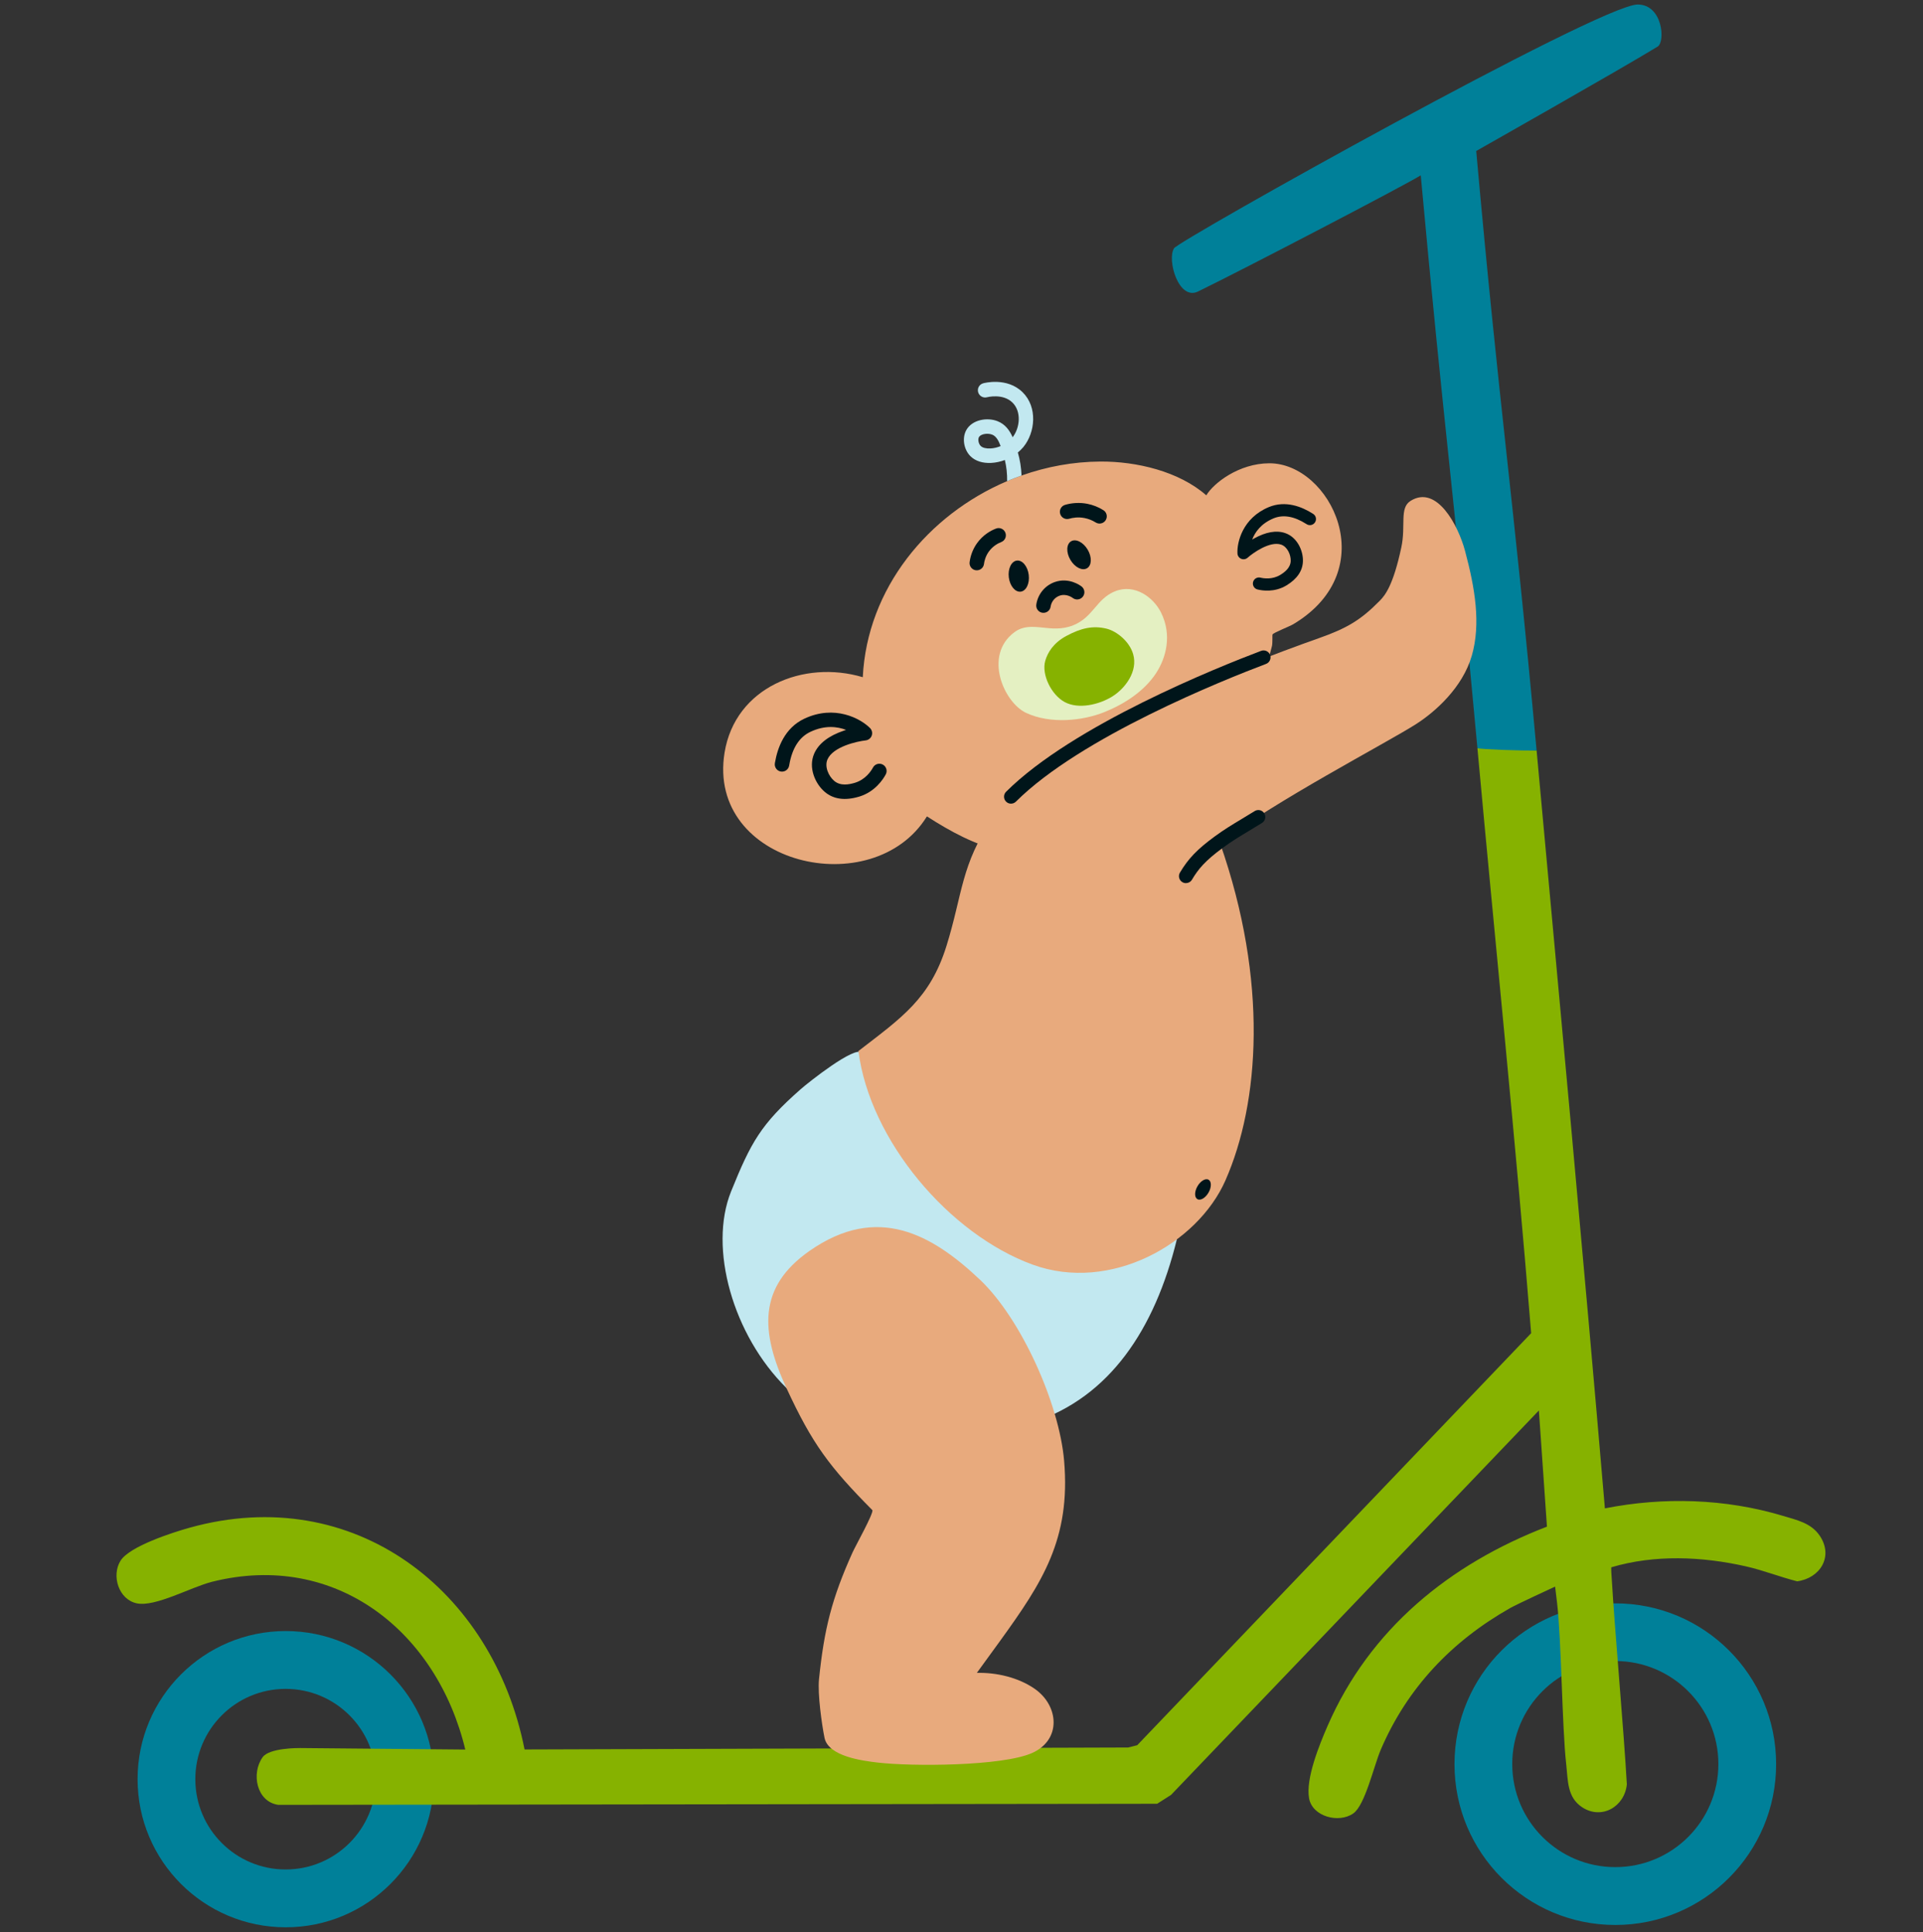<svg width="200" height="201" viewBox="0 0 200 201" fill="none" xmlns="http://www.w3.org/2000/svg">
<rect x="0" y="0" width="200" height="201" fill="#333333" stroke="none"/>
<g clip-path="url(#clip0_8945_551)">
<path d="M184.725 183.502C184.725 192.739 177.237 200.228 167.999 200.228C158.761 200.228 151.273 192.74 151.273 183.502C151.273 174.264 158.761 166.777 167.999 166.777C177.237 166.777 184.725 174.264 184.725 183.502ZM178.718 183.493C178.718 177.574 173.92 172.774 167.999 172.774C162.078 172.774 157.28 177.573 157.28 183.493C157.28 189.414 162.078 194.212 167.999 194.212C173.92 194.212 178.718 189.414 178.718 183.493Z" fill="#008099"/>
<path d="M45.124 185.063C45.124 193.573 38.226 200.471 29.716 200.471C21.207 200.471 14.309 193.573 14.309 185.063C14.309 176.554 21.207 169.656 29.716 169.656C38.226 169.656 45.124 176.554 45.124 185.063ZM39.1 185.063C39.1 179.877 34.894 175.671 29.707 175.671C24.521 175.671 20.315 179.877 20.315 185.063C20.315 190.25 24.521 194.456 29.707 194.456C34.894 194.456 39.1 190.25 39.1 185.063Z" fill="#008099"/>
<path d="M153.656 77.822C154.226 77.557 159.812 78.058 159.812 78.058C162.221 104.329 164.678 130.62 166.916 156.895C173.028 155.689 179.454 155.877 185.432 157.674C186.884 158.111 188.373 158.415 189.27 159.755C190.713 161.909 189.299 164.164 186.911 164.483C185.109 164.028 183.416 163.344 181.595 162.931C177.031 161.898 172.111 161.681 167.578 163.026C167.562 163.395 167.6 163.745 167.621 164.109C167.943 169.618 168.892 180.083 169.198 185.597C168.976 187.914 166.592 189.319 164.558 187.989C162.973 186.952 163.083 185.208 162.891 183.5C162.451 179.581 162.404 170.638 161.942 166.723C161.896 166.327 161.738 165.033 161.738 165.033C161.738 165.033 157.772 166.861 157.051 167.271C150.992 170.712 146.364 175.555 143.605 181.998C142.891 183.669 141.974 187.76 140.757 188.619C139.242 189.69 136.501 188.954 136.152 187.069C135.772 185.026 137.226 181.474 138.068 179.536C142.456 169.448 150.758 162.7 160.889 158.797L160.05 146.714L121.793 186.7L120.347 187.622L28.95 187.735C26.689 187.425 26.093 184.467 27.321 182.772C28.015 181.812 30.984 181.826 31.206 181.826L48.392 181.982C45.448 169.731 34.96 161.3 22.061 164.53C19.877 165.077 16.163 167.174 14.233 166.775C12.341 166.383 11.566 163.896 12.534 162.344C13.474 160.838 17.961 159.395 19.744 158.901C36.828 154.16 51.287 165.405 54.556 181.973L117.332 181.769L118.277 181.531L159.246 138.673C157.602 118.374 155.509 98.1 153.658 77.822H153.656Z" fill="#86B200"/>
<path d="M153.533 15.704C155.987 43.094 157.302 50.678 159.813 78.06C158.331 78.109 154.041 77.939 153.658 77.824C151.213 51.11 150.21 44.953 147.764 18.239C145.913 19.372 129.515 27.925 124.599 30.322C122.586 31.303 121.349 27.042 122.103 25.825C122.617 24.996 166.377 0.491 170.316 0.471C172.933 0.459 173.216 4.349 172.402 4.847C168.312 7.341 153.533 15.704 153.533 15.704Z" fill="#008099"/>
<path d="M89.649 109.492C90.219 110.059 122.946 126.67 122.397 128.917C120.094 138.32 115.384 145.319 107.496 147.929C95.842 151.786 87.037 149.546 81.784 144.365C76.241 138.897 73.656 129.82 76.037 123.926C78.107 118.804 79.141 116.929 83.288 113.284C84.06 112.605 88.901 108.745 89.651 109.492H89.649Z" fill="#C2E8F0"/>
<path d="M101.591 174.008C103.63 173.951 105.924 174.488 107.61 175.662C110.143 177.427 110.41 180.965 107.358 182.335C104.253 183.726 94.818 183.749 91.293 183.337C89.676 183.149 86.145 182.686 85.753 180.761C85.467 179.356 85.025 176.188 85.18 174.667C85.716 169.428 86.514 166.266 88.666 161.484C88.981 160.784 90.836 157.476 90.736 157.085C86.271 152.581 84.482 150.201 81.786 144.365C79.09 138.528 78.807 133.882 84.189 130.117C91.282 125.152 96.977 128.436 101.913 133.103C106.19 137.146 110.174 145.999 110.675 151.97C111.359 160.098 108.409 164.592 104.024 170.667L101.594 174.01L101.591 174.008Z" fill="#E8AA7D"/>
<path d="M134.517 64.922C134.102 65.171 132.467 65.796 132.347 65.997C132.317 66.047 132.367 66.858 132.29 67.196C130.419 75.403 119.714 84.412 112.241 87.644C106.335 90.199 101.44 88.163 96.404 84.917C90.822 93.971 73.475 89.977 75.356 78.297C76.454 71.484 83.59 68.607 89.733 70.44C90.184 61.199 96.529 53.538 104.745 50.046C105.238 49.835 105.737 49.64 106.244 49.463C108.858 48.535 111.631 48.025 114.44 48.009C118.184 47.986 122.608 49.017 125.46 51.523C126.217 50.256 128.835 48.204 132.005 48.19C138.332 48.161 143.956 59.267 134.517 64.922Z" fill="#E8AA7D"/>
<path d="M147.279 75.317C144.189 77.287 132.369 83.44 126.89 87.701C131.923 102.075 130.999 114.722 127.449 122.784C124.531 129.41 115.455 134.471 107.42 131.551C98.712 128.384 90.458 118.612 89.28 109.324C93.762 105.865 96.726 103.883 98.438 98.39C100.116 93.01 99.949 89.888 103.218 85.156C108.761 77.131 128.543 69.427 137.133 66.394C140.071 65.358 141.521 64.507 143.509 62.479C144.044 61.933 144.898 60.907 145.745 56.929C146.23 54.657 145.525 52.841 146.701 52.102C149.431 50.385 151.667 54.666 152.371 57.303C153.413 61.204 154.027 64.882 153.075 68.197C152.122 71.513 149.268 74.048 147.276 75.317H147.279Z" fill="#E8AA7D"/>
<path d="M111.633 65.035C109.239 66.006 107.273 64.446 105.501 65.762C102.258 68.174 104.409 73.076 106.725 74.154C109.266 75.337 112.603 74.981 114.879 74.064C116.952 73.228 118.995 71.896 120.218 70.048C121.254 68.482 121.938 66.079 120.746 63.702C119.96 62.133 118.021 60.687 115.973 61.503C114.032 62.276 113.717 64.189 111.633 65.034V65.035Z" fill="#E4F0C2"/>
<path d="M110.91 66.145C109.538 66.885 108.951 67.898 108.711 68.733C108.299 70.156 109.341 72.286 110.747 73.033C112.193 73.801 114.313 73.293 115.683 72.446C116.988 71.638 118.383 69.848 117.849 68.031C117.459 66.697 116.12 65.646 115.092 65.394C113.694 65.05 112.446 65.318 110.911 66.147L110.91 66.145Z" fill="#86B200"/>
<path d="M101.833 59.283C101.727 59.319 101.612 59.331 101.496 59.317C101.084 59.265 100.791 58.887 100.844 58.476C100.934 57.77 101.197 57.092 101.605 56.517C102.228 55.638 103.03 55.196 103.592 54.979C103.981 54.829 104.416 55.024 104.565 55.412C104.713 55.801 104.52 56.236 104.131 56.384C103.831 56.501 103.261 56.784 102.833 57.387C102.499 57.86 102.379 58.343 102.337 58.664C102.3 58.959 102.096 59.192 101.833 59.281V59.283Z" fill="#00151A"/>
<path d="M114.601 54.42C114.394 54.492 114.157 54.471 113.957 54.345C113.599 54.12 113.21 53.966 112.798 53.885C112.131 53.754 111.558 53.853 111.196 53.959C110.797 54.075 110.378 53.846 110.262 53.447C110.145 53.047 110.371 52.632 110.774 52.512C111.524 52.294 112.324 52.256 113.087 52.404C113.681 52.521 114.243 52.745 114.759 53.069C115.112 53.291 115.215 53.756 114.995 54.107C114.9 54.259 114.759 54.365 114.601 54.419V54.42Z" fill="#00151A"/>
<path d="M89.395 82.851C89.373 82.858 89.352 82.864 89.329 82.871C87.88 83.299 86.691 83.136 85.798 82.386C84.783 81.535 84.045 79.851 84.675 78.397C85.13 77.351 86.163 76.546 87.748 76.005C87.832 75.976 87.916 75.949 87.998 75.922C87.094 75.573 85.807 75.403 84.283 76.123C83.123 76.673 82.384 77.831 82.087 79.571L82.074 79.641C82.001 80.051 81.61 80.323 81.202 80.252C80.792 80.18 80.52 79.788 80.591 79.38L80.602 79.317C80.867 77.77 81.61 75.722 83.641 74.762C86.808 73.264 89.506 74.743 90.489 75.733C90.693 75.939 90.761 76.243 90.664 76.515C90.567 76.787 90.322 76.981 90.036 77.013C89.126 77.113 86.638 77.665 86.059 78.997C85.737 79.74 86.176 80.735 86.766 81.231C87.42 81.779 88.299 81.605 88.904 81.426C90.009 81.095 90.596 80.205 90.795 79.836C90.992 79.469 91.448 79.333 91.815 79.53C92.182 79.727 92.318 80.184 92.121 80.551C91.837 81.079 91.008 82.348 89.397 82.851H89.395Z" fill="#00151A"/>
<path d="M106.158 61.543C106.73 61.472 107.104 60.69 106.993 59.797C106.881 58.904 106.328 58.239 105.756 58.31C105.183 58.381 104.81 59.163 104.921 60.056C105.032 60.948 105.586 61.614 106.158 61.543Z" fill="#00151A"/>
<path d="M113.053 59.109C113.55 58.817 113.582 57.951 113.124 57.176C112.667 56.401 111.894 56.01 111.398 56.303C110.901 56.596 110.869 57.462 111.326 58.237C111.784 59.012 112.557 59.403 113.053 59.109Z" fill="#00151A"/>
<path d="M108.767 63.705C108.656 63.743 108.536 63.755 108.412 63.737C108 63.675 107.718 63.292 107.78 62.88C107.941 61.807 108.67 60.914 109.68 60.549C111.162 60.019 112.362 60.903 112.492 61.007C112.82 61.263 112.877 61.738 112.62 62.065C112.364 62.393 111.889 62.45 111.561 62.192C111.536 62.174 110.913 61.702 110.192 61.965C109.701 62.142 109.347 62.579 109.268 63.104C109.225 63.392 109.023 63.617 108.765 63.705H108.767Z" fill="#00151A"/>
<path d="M106.357 40.801C104.738 39.206 102.357 39.84 102.257 39.868C101.856 39.979 101.621 40.393 101.73 40.792C101.841 41.193 102.255 41.429 102.656 41.32C102.672 41.317 104.301 40.891 105.3 41.873C106.258 42.817 106.077 44.502 105.32 45.479C104.996 44.747 104.541 44.126 103.757 43.814C102.667 43.381 101.095 43.651 100.495 44.743C100.039 45.578 100.237 46.774 100.946 47.468C101.442 47.953 102.2 48.197 103.08 48.152C103.564 48.129 104.051 48.022 104.509 47.848C104.679 48.557 104.758 49.294 104.745 50.047C105.238 49.835 105.737 49.64 106.244 49.463C106.212 48.643 106.085 47.841 105.861 47.067C106.065 46.899 106.251 46.716 106.418 46.518C106.427 46.505 106.437 46.494 106.448 46.482C107.674 44.976 107.932 42.352 106.357 40.801ZM103.005 46.648C102.563 46.672 102.187 46.575 102.001 46.392C101.773 46.17 101.682 45.712 101.815 45.468C101.827 45.449 101.84 45.429 101.856 45.409C102.081 45.132 102.735 45.028 103.2 45.214C103.6 45.374 103.854 45.818 104.07 46.401C103.728 46.544 103.363 46.63 103.005 46.648Z" fill="#C2E8F0"/>
<path d="M125.689 124.053C126.011 123.496 126.015 122.896 125.698 122.713C125.381 122.53 124.864 122.833 124.542 123.391C124.22 123.948 124.216 124.548 124.533 124.731C124.85 124.914 125.367 124.611 125.689 124.053Z" fill="#00151A"/>
<path d="M105.15 83.596C104.964 83.596 104.777 83.525 104.636 83.383C104.353 83.1 104.353 82.64 104.636 82.357C111.583 75.432 126.693 69.39 131.16 67.701C131.534 67.56 131.953 67.748 132.095 68.124C132.236 68.498 132.046 68.917 131.672 69.058C127.275 70.72 112.403 76.662 105.66 83.383C105.519 83.525 105.332 83.594 105.148 83.594L105.15 83.596Z" fill="#00151A"/>
<path d="M123.342 91.861C123.216 91.861 123.087 91.828 122.971 91.758C122.627 91.554 122.513 91.109 122.719 90.765C123.58 89.315 124.525 88.332 126.326 87.012C127.324 86.282 128.138 85.791 129.083 85.224C129.518 84.962 129.968 84.692 130.489 84.368C130.829 84.156 131.277 84.26 131.488 84.599C131.699 84.939 131.595 85.386 131.257 85.598C130.727 85.929 130.27 86.201 129.832 86.466C128.881 87.037 128.129 87.488 127.186 88.18C125.336 89.537 124.627 90.394 123.968 91.504C123.832 91.732 123.592 91.859 123.344 91.859L123.342 91.861Z" fill="#00151A"/>
<path d="M133.767 60.91C133.783 60.901 133.8 60.891 133.817 60.88C134.902 60.218 135.472 59.383 135.509 58.4C135.552 57.287 134.915 55.872 133.653 55.446C132.743 55.138 131.656 55.33 130.423 56.014C130.357 56.05 130.292 56.087 130.23 56.125C130.523 55.362 131.143 54.462 132.453 53.917C133.452 53.504 134.594 53.697 135.848 54.494L135.898 54.526C136.195 54.712 136.585 54.623 136.772 54.325C136.958 54.028 136.868 53.638 136.571 53.452L136.526 53.423C135.409 52.714 133.712 52.021 131.964 52.746C129.239 53.878 128.638 56.399 128.701 57.573C128.713 57.817 128.865 58.032 129.091 58.125C129.316 58.218 129.574 58.175 129.757 58.012C130.333 57.5 132.084 56.257 133.243 56.649C133.889 56.868 134.263 57.704 134.238 58.354C134.211 59.072 133.606 59.523 133.153 59.8C132.322 60.303 131.434 60.167 131.091 60.083C130.751 59.999 130.407 60.207 130.323 60.547C130.239 60.887 130.446 61.231 130.786 61.315C131.277 61.437 132.539 61.636 133.764 60.912L133.767 60.91Z" fill="#00151A"/>
</g>
<defs>
<clipPath id="clip0_8945_551">
<rect width="200" height="200" fill="white" transform="translate(0 0.471)"/>
</clipPath>
</defs>
</svg>
